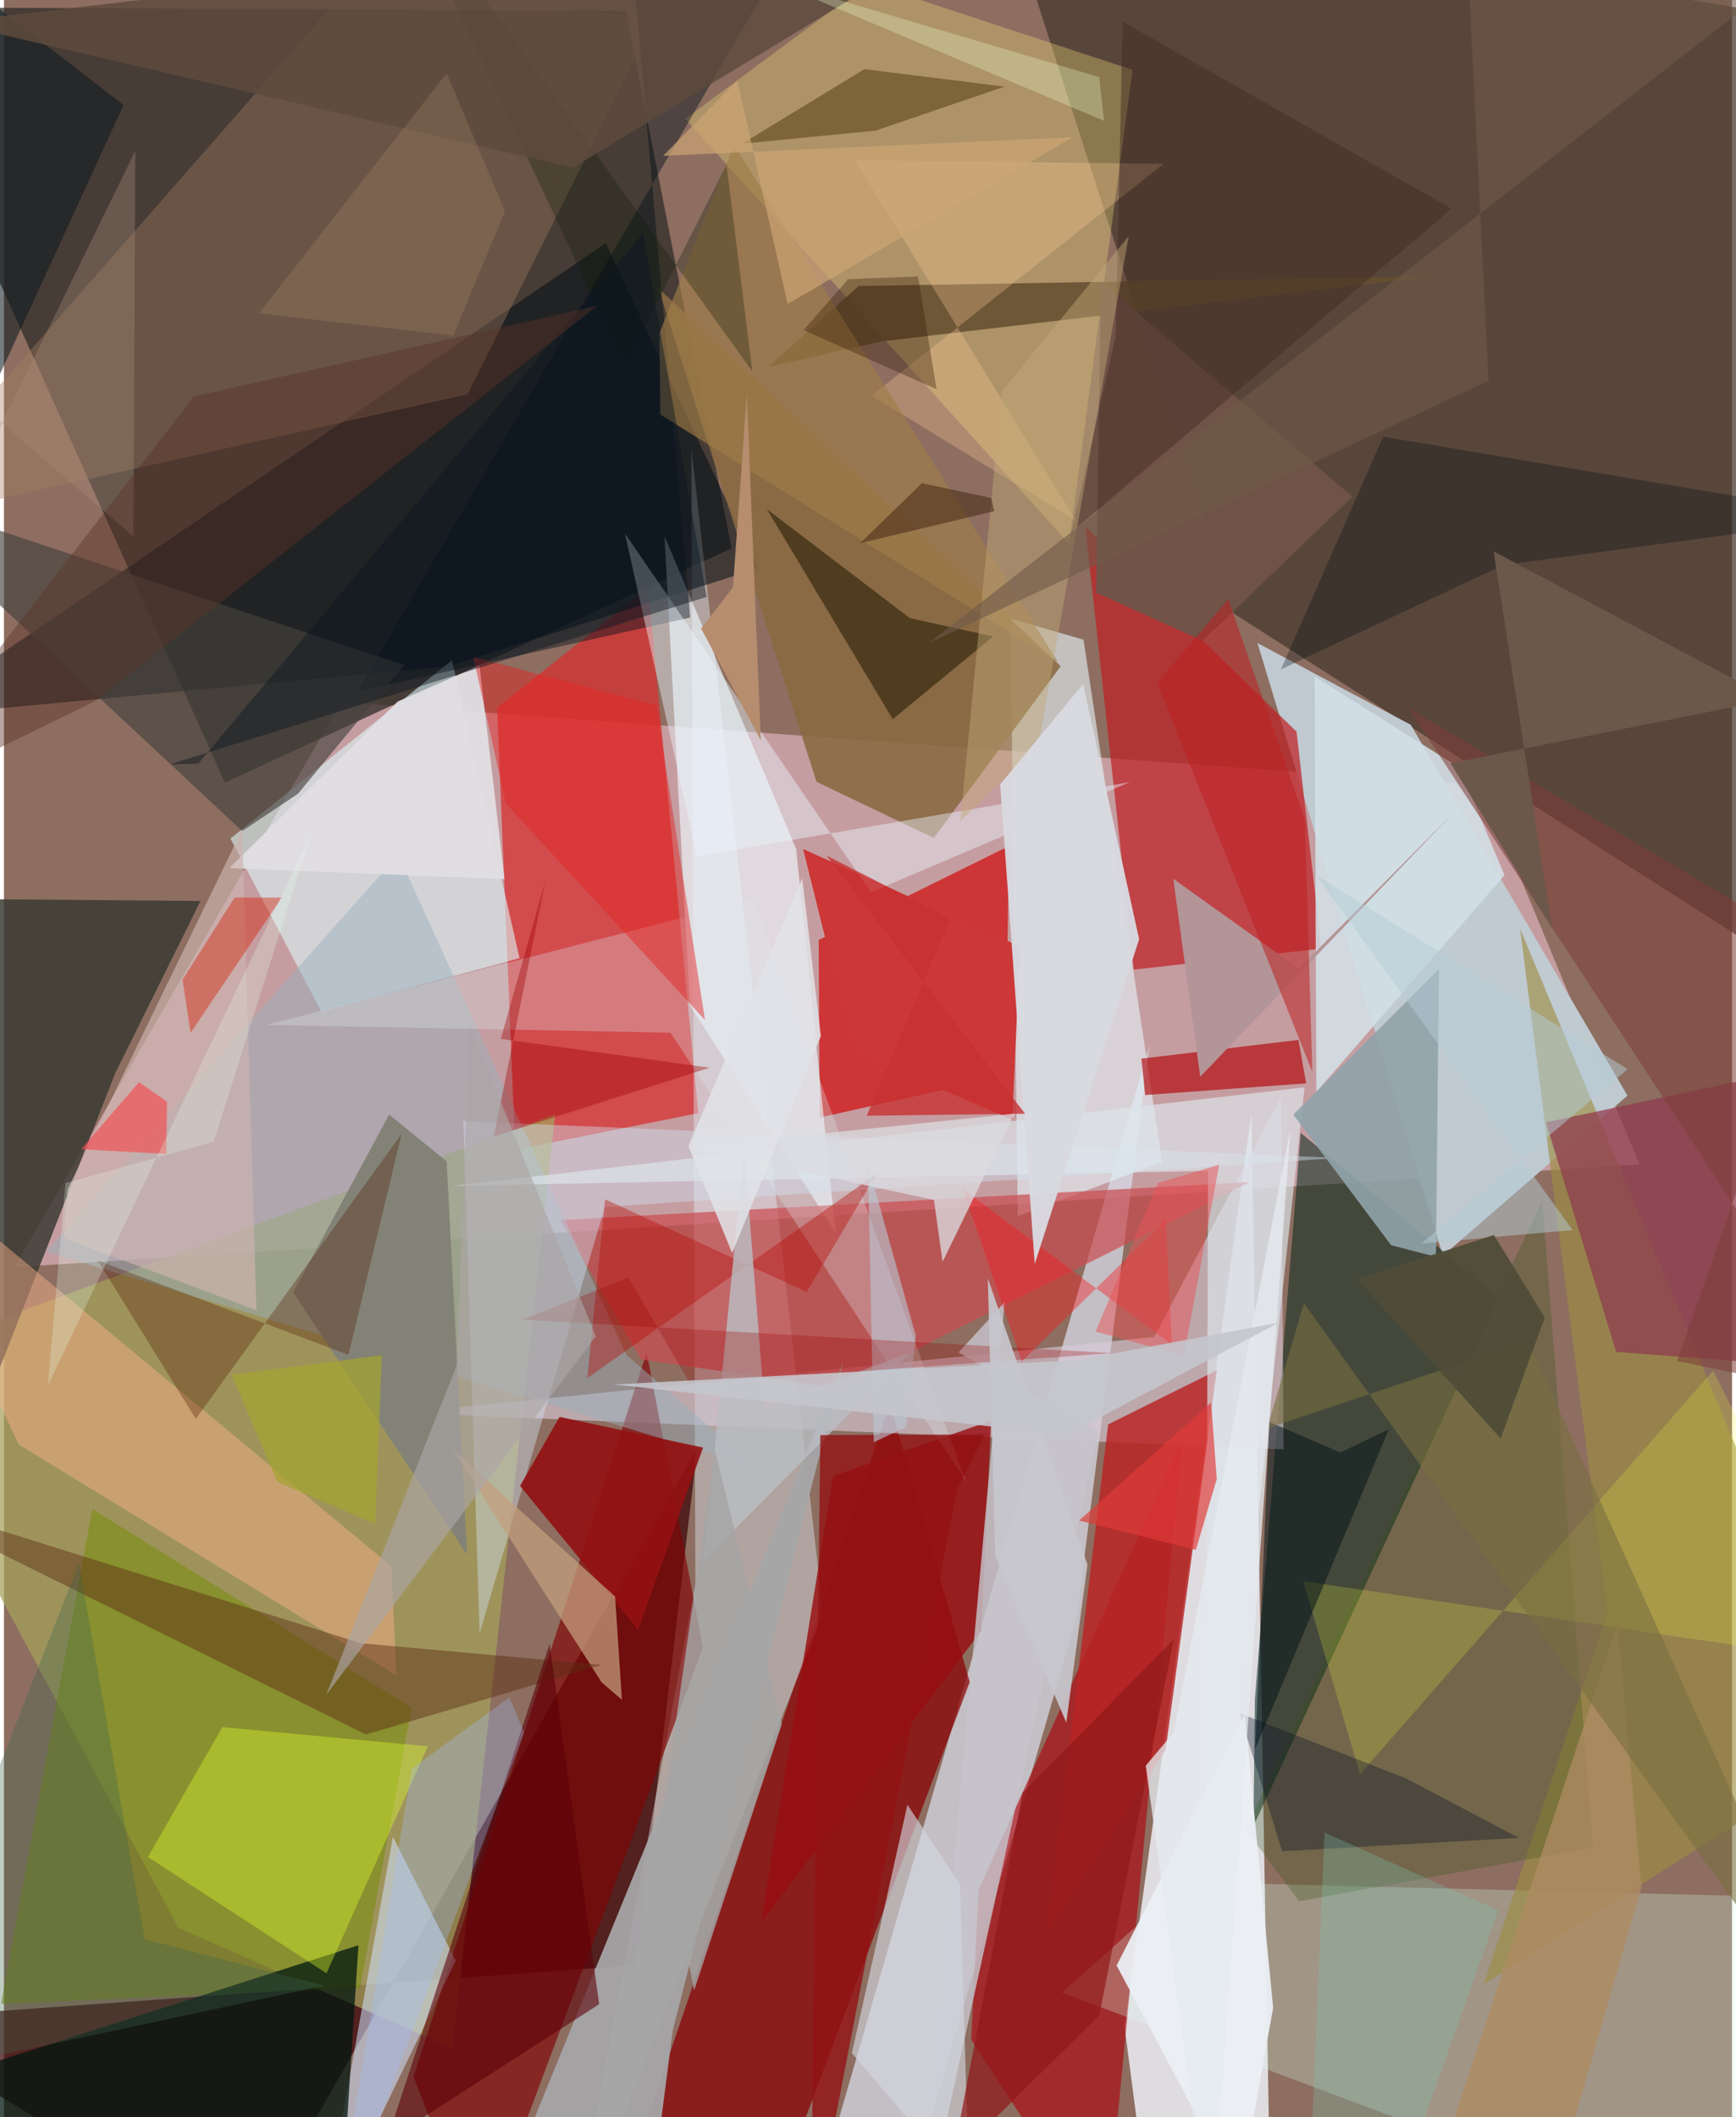 <svg xmlns="http://www.w3.org/2000/svg" width="228" height="278" viewBox="0 0 836 1024"><path fill="#8d6e60" d="M0 0h836v1024H0z"/><path fill="#e0b4be" fill-opacity=".678" d="M791.256 563.25L715.05 379.893l-551.948-40.365L5.107 612.88z"/><path fill="#2e2927" fill-opacity=".729" d="M352.016 265.206L106.915 378.538-62 3.46l362.823 1.855z"/><path fill="#ebecf3" fill-opacity=".867" d="M603.49 538.63l-61.335 441.983L555.892 1086h57.059z"/><path fill="#47392f" fill-opacity=".745" d="M481.985-54.9l112.993 351.66L898 490.487 878.273 10.228z"/><path fill="#3c0609" fill-opacity=".733" d="M335.462 700.244L115.947 1086-62 976.95l367.697-26.44z"/><path fill="#d8dbe8" fill-opacity=".737" d="M386.192 1086L554.11 505.613l-35.087 276.449-79.298 272.452z"/><path fill="#890003" fill-opacity=".729" d="M364.507 1086l102.708-272.482-38.586-134.673-121.276 357.953z"/><path fill="#d73132" fill-opacity=".749" d="M311.599 284.206l-73.025 58.106 8.76 213.806 88.558-17.713z"/><path fill="#d10404" fill-opacity=".675" d="M394.14 454.654l.51 85.866 89.881-20.118L486.2 409.2z"/><path fill="#c0cad1" fill-opacity=".996" d="M696.088 607.361L606.42 311.03l74.171 39.54 104.812 179.357z"/><path fill="#be2024" fill-opacity=".722" d="M523.1 254.585l102.22 99.301 12.045 104.915-90.773 10.178z"/><path fill="#e7f2ff" fill-opacity=".404" d="M396.29 780.282L332.563 217.13l1.93 549.06L274.797 1086z"/><path fill="#09281e" fill-opacity=".549" d="M604.494 883.156l118.75-255.495-95.9-79.719-22.198 274.144z"/><path fill="#a5a15c" fill-opacity=".725" d="M84.407 932.477l132.602 58.16 49.634-451.629L-62 660.058z"/><path fill="#ae000a" fill-opacity=".608" d="M471.453 914.169l98.874-218.886L532.837 1086l-64.898-99.473z"/><path fill="#d8c9d8" fill-opacity=".62" d="M556.419 646.651l-363.248 36.712 425.844 17.63-1.05-170.668z"/><path fill="#010c14" fill-opacity=".537" d="M214.933 322.312l-261.296 24.395 337.516-229.064 73.75 157.256z"/><path fill="#e4f2f7" fill-opacity=".624" d="M560.302 562.03l-69.878 26.202-3.51-289.04 35.349 10.195z"/><path fill="#ddf9fc" fill-opacity=".592" d="M249.431 463.452l-95.964 25.754-43.89-83.636 107.154-86.211z"/><path fill="#820204" fill-opacity=".643" d="M198.107 1004.551L310.93 654.054l27.231 142.865L230.179 1086z"/><path fill="#eef9fe" fill-opacity=".655" d="M319.543 259.268l12.29 226.886 70.473 109.984-19.044-185.45z"/><path fill="#3a3a33" fill-opacity=".839" d="M53.777 519.165l-111.943 285.82L-62 434.476l157.086 1.292z"/><path fill="#a37e62" fill-opacity=".376" d="M315.152 8.685L166.325-5.756-62 254.67l286.299-63.965z"/><path fill="#dafff2" fill-opacity=".267" d="M837.834 916.933l-266.113-6.683-59.923 53.55L838.259 1086z"/><path fill="#f7e47a" fill-opacity=".318" d="M545.96 33.798l-30.686 229.338-185.603-205.7 88.627-65.691z"/><path fill="#ca4e52" fill-opacity=".714" d="M269.188 590.097l38.977 67.392 95.64 13.957 198.821-99.708z"/><path fill="#718d00" fill-opacity=".486" d="M172.27 961.45l24.91-135.407-154.412-96.225L-1.45 969.23z"/><path fill="#b92426" fill-opacity=".831" d="M561.985 846.37l24.76-183.574-52.574 26.146-29.807 246.575z"/><path fill="#99b0bf" fill-opacity=".478" d="M190.77 413.4L20.256 605.29l343.72 104.403-62.906-54.438z"/><path fill="#d2e2fe" fill-opacity=".549" d="M161.422 1036.778l2.914 23.845 54.206-112.292-30.381-59.932z"/><path fill="#8a6942" fill-opacity=".886" d="M449.836 405.288l61.38-83.055L316.547 139.36l76.559 238.785z"/><path fill="#001610" fill-opacity=".745" d="M-21.352 1002.716L171.5 940.828 162.149 1086-62 1019.296z"/><path fill="#980d10" fill-opacity=".816" d="M477.572 687.073l-4.809 101.695L366.3 929.933l34.777-215.971z"/><path fill="#9e8e43" fill-opacity=".643" d="M898 844.209L715.885 959.722l59.827-179.75-42.258-330.822z"/><path fill="#feb38b" fill-opacity=".447" d="M187.4 757.527L-62 550.445 7.095 698.626l182.741 111.705z"/><path fill="#838276" d="M186.346 539.072l27.817 22.645 9.905 190.32-84.132-126.927z"/><path fill="#2f5215" fill-opacity=".267" d="M626.628 919.582l142.073-26.024-24.535-312.735-143.568 303.994z"/><path fill="#a7a6a8" fill-opacity=".941" d="M310.075 1086l13.499-104.019 82.513-323.27L231.488 1086z"/><path fill="#d0e2f2" fill-opacity=".431" d="M290.653 583.802l-60.537 206.17-7.878-247.682 424.025 17.759z"/><path fill="#931112" fill-opacity=".906" d="M268.794 685.287l-19.138 33.395 57.16 69.692 31.401-88.228z"/><path fill="#654f30" fill-opacity=".875" d="M693.137 133.514l-268.561 31.592-55.023 12.477 43.928-39.227z"/><path fill="#b10305" fill-opacity=".647" d="M550.263 512.018l1.826 17.612 77.873-5.654-3.715-21.002z"/><path fill="#cc3737" d="M411.005 508.789l76.838 32.78 3.647-83.801-104.88-47.132z"/><path fill="#c6c3ca" fill-opacity=".824" d="M442.846 1085.276l41.273-455.5-22.301 24.352 67.71 37.997z"/><path fill="#dce6ec" fill-opacity=".671" d="M629.209 525.878l-411.744 47.697 365.04-7.265-1.387 404z"/><path fill="#dcfe2a" fill-opacity=".384" d="M105.642 835.342L69.65 898.181l86.396 56.251 49.007-109.809z"/><path fill="#8f3b4e" fill-opacity=".733" d="M745.941 542.845l34 111.038 80.707 6.144L840.24 522.75z"/><path fill="#d3e0e7" fill-opacity=".878" d="M634.897 528.167l91.017-104.86-21.761-51.998-70.097-44.04z"/><path fill="#715448" fill-opacity=".996" d="M530.658 136.266l121.636 103.927-72.387 69.735-51.537-23.306z"/><path fill="#dde5e9" fill-opacity=".31" d="M126.892 495.732l236.056-60.735 102.24 281.206-142.765-216.724z"/><path fill="#c49f7e" fill-opacity=".725" d="M295.658 772.199l3.29 49.928-9.793-8.406-72.079-112.878z"/><path fill="#000f1a" fill-opacity=".439" d="M401.494-62H300.292l31.705 360.691-160.87 35.68z"/><path fill="#5b2d13" fill-opacity=".471" d="M172.815 794.802l116.281 10.453-113.976 33.667L-62 721.324z"/><path fill="#90a3aa" fill-opacity=".902" d="M623.738 539.118l70.449-70.369-1.42 139.13-21.703-5.612z"/><path fill="#2f240b" fill-opacity=".627" d="M429.97 347.876l48.631-40.076-40.324-8.823-69.255-52.787z"/><path fill="#634b1d" fill-opacity=".639" d="M416.27 33.444l67.798 8.44-62.424 21.295-64.608 6.34z"/><path fill="#ebf6ff" fill-opacity=".439" d="M544.662 378.286l-125.221 53.25-119.035-173.521 34.87 156.107z"/><path fill="#7e3e39" fill-opacity=".557" d="M898 676.473l-218.59-334.05 199.53 118.333-69.557 197.517z"/><path fill="#46423e" fill-opacity=".651" d="M115.253 401.943L-62 236.696l255.587 84.97-51.31 62.208z"/><path fill="#fbcd96" fill-opacity=".306" d="M518.638 251.887l-98.878-60.524 141.233-112.16-149.281-1.692z"/><path fill="#f1fb3c" fill-opacity=".204" d="M656.023 858.156l170.838-195.25L898 804.713l-269.489-39.997z"/><path fill="#e1dfe3" fill-opacity=".941" d="M230.052 321.856l-39.51 17.423-81.476 80.577 133.108 5.345z"/><path fill="#511c03" fill-opacity=".333" d="M192.391 548.388L92.838 686.27l-47.505-76.621 121.323 45.66z"/><path fill="#06171b" fill-opacity=".537" d="M646.532 702.497l-34.408-14.75-6.79 158.121 64.655-154.619z"/><path fill="#b70a04" fill-opacity=".384" d="M282.246 666.5l139.873-98.789-33.764 57.197-97.535-44.844z"/><path fill="#b39497" d="M701.791 392.566l-123.068 128.23-13.052-95.775 60.79 43.473z"/><path fill="#5c0107" fill-opacity=".592" d="M287.935 969.372l-23.962-174.26-87.453 266.784L106.64 1086z"/><path fill="#a17c48" fill-opacity=".643" d="M353.261 70.189l-36.132 90.844.374 39.47L510.07 320.546z"/><path fill="#f61920" fill-opacity=".404" d="M463.81 575.018l28.529 83.463 69.76-68.47 2.89 60.378z"/><path fill="#e42625" fill-opacity=".471" d="M242.852 388.674l96.283 104.657-23.527-152.159-88.551-23.443z"/><path fill="#020f23" fill-opacity=".329" d="M618.311 895.387l-20.523-66.758 80.473 31.517 54.705 28.792z"/><path fill="#d2d7e0" fill-opacity=".639" d="M467 1059.636l-56.808-66.643 26.887-120.107 25.406 38.413z"/><path fill="#000b12" fill-opacity=".298" d="M617.8 323.734l49.383-112.558L898 250.093l-172.706 23.22z"/><path fill="#402a23" fill-opacity=".455" d="M541.218 10.477l159.13 90.44-183.974 156.511 21.435-94.977z"/><path fill="#ccb3af" fill-opacity=".675" d="M28.942 598.84l93.19 34.855-6.918-232.425-84.457 173.967z"/><path fill="#d61d06" fill-opacity=".42" d="M134.457 434.1l-44.156 65.397-3.903-25.614 25.16-39.767z"/><path fill="#babdc2" fill-opacity=".808" d="M338.484 754.733l19.617-199.08 9.85 124.463 70.366-25.816z"/><path fill="#a0c1ff" fill-opacity=".298" d="M251.622 837.868L158.918 1086l38.377-230.661 47.216-34.305z"/><path fill="#c2a979" fill-opacity=".459" d="M500.495 360.352l43.64-246.12-61.35 74.911-20.103 208.053z"/><path fill="#931214" fill-opacity=".796" d="M390.358 1086l70.629-365.338 13.473-26.855-79.52.309z"/><path fill="#ebeff4" fill-opacity=".941" d="M614.01 971.154l-13.759-141.839-61.987 121.322 59.37 111.342z"/><path fill="#b9c7d5" fill-opacity=".612" d="M420.798 697.563l15.702-7.44 4.591-44.13L418 563.194z"/><path fill="#9b0200" fill-opacity=".275" d="M331.908 669.185l204.186-14.726-285.463-16.166L302.105 618z"/><path fill="#d9d9e0" fill-opacity=".965" d="M498.664 611.34l50.498-157.084-27.115-123.418-40.109 48.558z"/><path fill="#90181a" fill-opacity=".714" d="M492.757 867.092l73.132-74.142-35.99 181.736-71.148 70.404z"/><path fill="#bd2022" fill-opacity=".541" d="M629.34 396.398l3.625 122.074-75.069-188.269 34.397-40.351z"/><path fill="#0e1b09" fill-opacity=".302" d="M300.418 176.815l49.137-97.018 12.522 99.874L188.22-62z"/><path fill="#0e1a1e" fill-opacity=".565" d="M-62 311.733L57.84 50.82-62-41.901-45.442-62z"/><path fill="#0b1621" fill-opacity=".459" d="M80.21 369.7l13.77-.36 215.228-256.681 30.723 176.078z"/><path fill="#aa8f7d" fill-opacity=".341" d="M62.66 259.54l.872-186.577L-62 329.588l16.484-163.29z"/><path fill="#5e4b3e" fill-opacity=".847" d="M-26.57 10.787l301.772 70.337-56.822 34.497L490.45-49.406z"/><path fill="#3f654d" fill-opacity=".329" d="M36.278 756.14L-62 1006.807 155.045 960.4l-86.902-22.44z"/><path fill="#f24d4f" fill-opacity=".643" d="M65.308 523.395l13.57 9.492-.302 25.268-41.238-2.324z"/><path fill="#ae8b63" fill-opacity=".78" d="M780.59 785.248l-88.632 268.473L742.231 1086l49.938-173.254z"/><path fill="#c7c7ce" fill-opacity=".922" d="M524.164 756.723l-10.234 76.435-34.386-80.821-3.573-134.01z"/><path fill="#9f0000" fill-opacity=".38" d="M236.985 549.71l104.413-33.297-101.032-13.94 21.543-76.298z"/><path fill="#786f40" fill-opacity=".6" d="M611.104 690.854l126.183-42.317L898 1004.784 628.864 630.262z"/><path fill="#6c584b" d="M855.173 338.205l-134.505-71.523 28.26 182.255-49.074-79.771z"/><path fill="#b68d6e" d="M359.376 190.697l-6.712 93.372-15.387 19.9 28.866 54.113z"/><path fill="#c73131" fill-opacity=".796" d="M397.953 413.809l59.893 30.566-40.477 95.28 76.617-.993z"/><path fill="#5a3328" fill-opacity=".435" d="M44.599 338.88l242.4-190.948L91.9 191.742-62 390.875z"/><path fill="#aba6a5" fill-opacity=".647" d="M286.292 646.382L155.873 819.794l63.144-159.362 6.191-165z"/><path fill="#b4cbd5" fill-opacity=".502" d="M758.857 594.934l-73.1 6.504 99.739-84.298-150.77-93.909z"/><path fill="#a3a431" fill-opacity=".714" d="M179.661 737.056l-47.417-20.289-22.128-51.885 72.678-9.398z"/><path fill="#e6ebf0" fill-opacity=".765" d="M565.99 837.787l56.402-292.063-38.592 539.98-31.437-231.687z"/><path fill="#e03a39" fill-opacity=".675" d="M576.62 749.575l10.096-34.218-2.712-37.035-63.88 57.121z"/><path fill="#ffd59e" fill-opacity=".118" d="M214.174 35.4l-90.846 116.146 93.98 10.737 25.084-60.044z"/><path fill="#4f4c38" fill-opacity=".937" d="M724.075 695.793l21.337-58.549-24.621-39.931-66.162 21.403z"/><path fill="#eafbcb" fill-opacity=".306" d="M529.849 37.29l2.356 21.15-209.38-88.197 2.12 6.33z"/><path fill="#a5a4a5" fill-opacity=".82" d="M333.865 962.78l-15.71-82.271 25.8-179.302 32.306 132.88z"/><path fill="#e75459" fill-opacity=".51" d="M587.89 563.321l-29.676 8.881L528.124 644l42.717 11.736z"/><path fill="#dadae0" fill-opacity=".773" d="M331.462 554.948l157.471-16.33-34.846 71.676-4.192-29.948z"/><path fill="#c5c6cd" fill-opacity=".894" d="M519.367 657.841l97.475-18.183-102.64 54.393L295.3 669.613z"/><path fill="#452814" fill-opacity=".549" d="M479.09 247.22l-1.487-6.353-33.521-7.177-29.873 29.033z"/><path fill="#2f1700" fill-opacity=".333" d="M451.175 188.27l-8.973-54.551-33.813 1.305-21.577 24.648z"/><path fill="#cea676" fill-opacity=".69" d="M354.752 38.913l24.382 108.129 137.937-80.684-198.2 9.02z"/><path fill="#6f5a48" fill-opacity=".596" d="M447.444 311.022l270.763-126.91-9.75-196.443L898-39.847z"/><path fill="#e2e3e7" fill-opacity=".855" d="M395.213 501.13l-9.03-76.303-55.067 129.54 21.167 51.709z"/><path fill="#e4fdea" fill-opacity=".263" d="M148.695 402.922L21.265 670.004l8.505-97.785 71.692-19.989z"/><path fill="#7ac6b6" fill-opacity=".278" d="M722.99 924.025l-45.006 126.152-45.258-18.284 6.15-145.524z"/></svg>